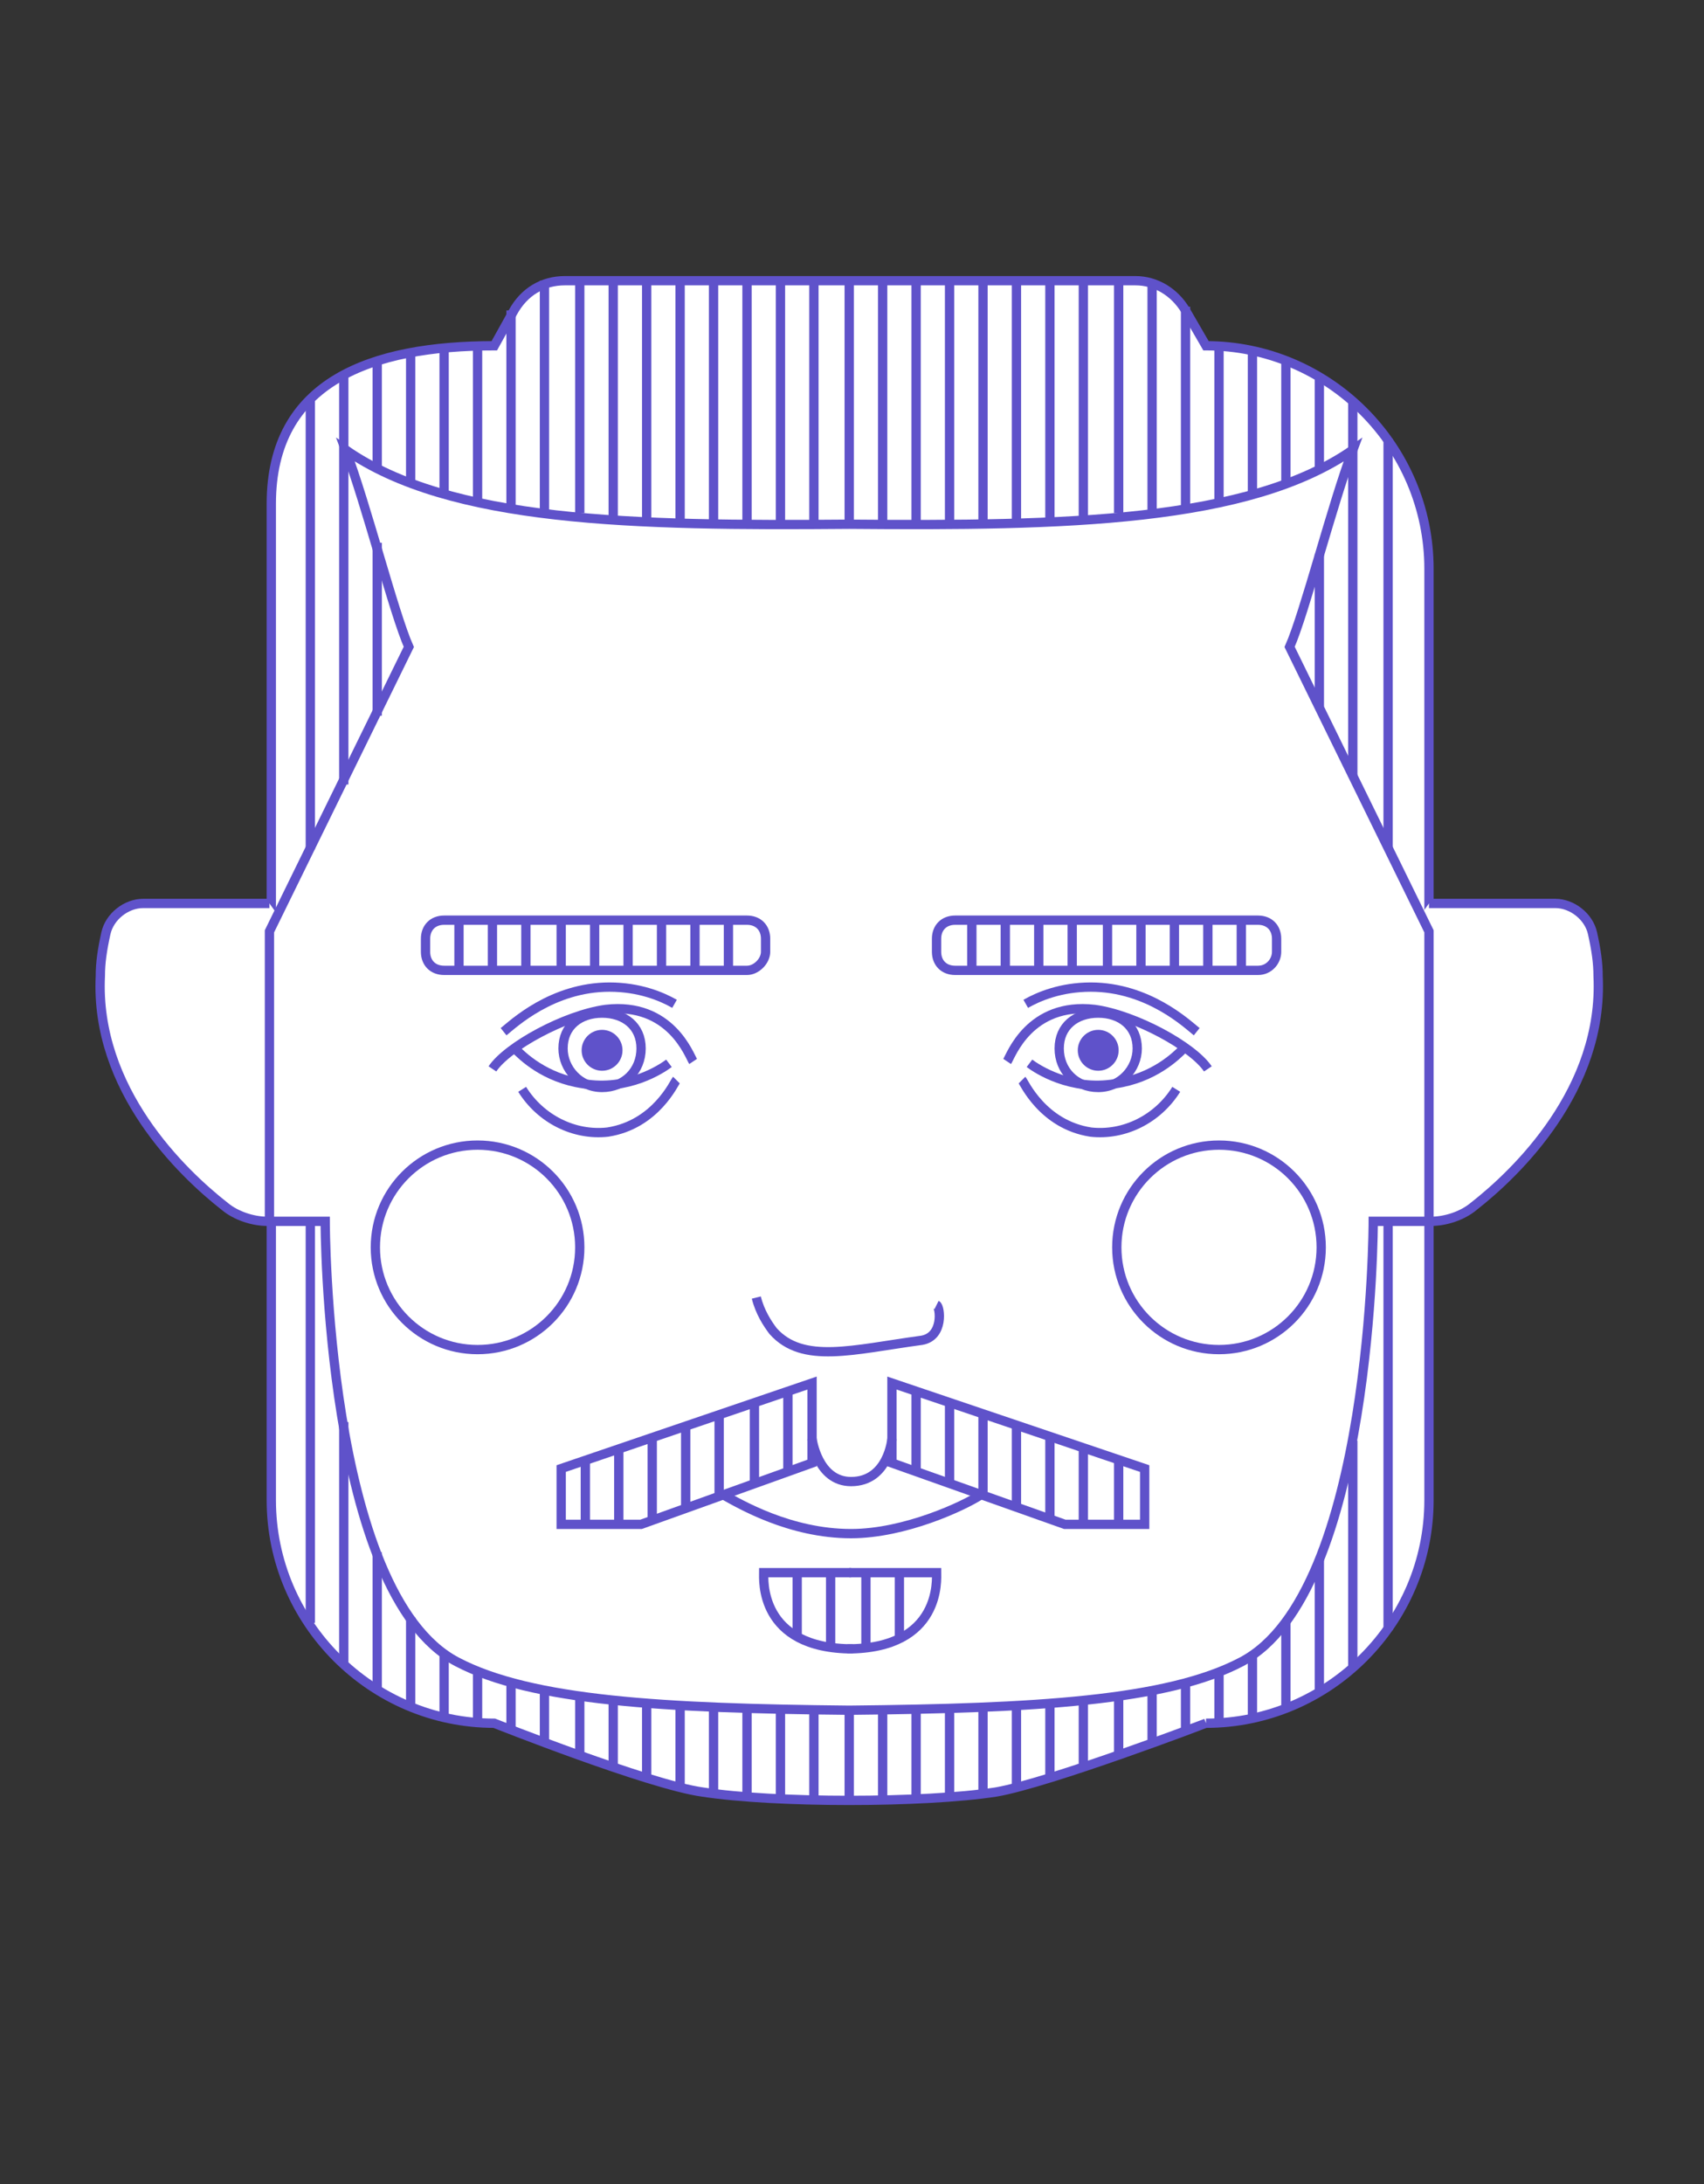 <svg xmlns="http://www.w3.org/2000/svg" viewBox="-251 362.4 91.7 117.5"><rect x="-251" y="362.4" width="91.7" height="117.5" fill="#333333" stroke="none"/><path fill="#FFF" stroke="#5F52CA" stroke-width=".5" stroke-miterlimit="10" d="M-186.1 455.1c6.6 0 12-5.4 12-12V393c0-6.6-5.4-12-12-12l-1.1-1.9c-.6-1-1.6-1.6-2.7-1.6h-30.7c-1.2 0-2.2.6-2.8 1.7l-1 1.8c-6.6 0-12 1.9-12 8.5v53.6c0 6.6 5.4 12 12 12 0 0 8.3 3.3 11.2 3.7 3.9.6 11.9.6 15.8 0 2.9-.5 11.3-3.7 11.3-3.7z"/><circle fill="#5F52CA" cx="-191.9" cy="418.9" r="1.1"/><path fill="none" stroke="#5F52CA" stroke-width=".5" stroke-linejoin="round" stroke-miterlimit="10" d="M-203 439.8s-.2 2.3-2.2 2.3c-1.8 0-2.1-2.3-2.1-2.3"/><path fill="none" stroke="#5F52CA" stroke-width=".5" stroke-miterlimit="10" d="M-183.3 414.6h-16.3c-.6 0-1-.4-1-1v-.7c0-.6.4-1 1-1h16.3c.6 0 1 .4 1 1v.7c0 .5-.4 1-1 1zM-210.8 414.6h-16.3c-.6 0-1-.4-1-1v-.7c0-.6.4-1 1-1h16.3c.6 0 1 .4 1 1v.7c0 .5-.5 1-1 1z"/><path fill="#FFF" stroke="#5F52CA" stroke-width=".5" stroke-miterlimit="10" d="M-205.3 454.4c-10-.1-17.1-.5-21.1-2.6-7.1-3.7-7.1-23.7-7.1-23.7h-3.1c-.8 0-1.7-.3-2.3-.8-2.3-1.8-7-6.3-6.7-12.4 0-.7.1-1.4.3-2.3.2-.9 1.1-1.6 2-1.6h6.8M-205.3 454.4c10-.1 17.1-.5 21.1-2.6 7.1-3.7 7.1-23.7 7.1-23.7h3.1c.8 0 1.7-.3 2.3-.8 2.3-1.8 7-6.3 6.7-12.4 0-.7-.1-1.4-.3-2.3-.2-.9-1.1-1.6-2-1.6h-6.8"/><path fill="none" stroke="#5F52CA" stroke-width=".5" stroke-miterlimit="10" d="M-205.3 447h4.7c0 .3.3 4.1-4.8 4.1"/><path fill="none" stroke="#5F52CA" stroke-width=".5" stroke-miterlimit="10" d="M-205.2 447h-4.7c0 .3-.3 4.1 4.8 4.1M-203 436.8v4.3l9.3 3.3h4.3v-3zM-207.3 436.8v4.3l-9.2 3.3h-4.3v-3z"/><path fill="none" stroke="#5F52CA" stroke-width=".5" stroke-miterlimit="10" d="M-212.1 442.8c.9.5 3.6 2.1 6.9 2.1 2.9 0 6.1-1.5 7-2.1M-196.8 419.5c.2-.3 1.2-3.2 4.7-2.8 2.2.3 5.3 2 6.1 3.2"/><path fill="none" stroke="#5F52CA" stroke-width=".5" stroke-miterlimit="10" d="M-195.6 419.6c.4.3 2.2 1.5 4.6 1.1 2.1-.3 3.3-1.5 3.7-1.9M-195.8 416.4c.7-.4 1.9-.9 3.5-.9 3.1 0 5.2 2 5.7 2.4"/><path fill="none" stroke="#5F52CA" stroke-width=".5" stroke-miterlimit="10" d="M-189.8 418.8c0 1.1-.9 2.1-2.1 2.1s-2.1-.9-2.1-2.1.9-1.9 2.1-1.9 2.1.7 2.1 1.9zM-213.7 419.5c-.2-.3-1.2-3.2-4.7-2.8-2.2.3-5.3 2-6.1 3.2"/><path fill="none" stroke="#5F52CA" stroke-width=".5" stroke-miterlimit="10" d="M-215 419.6c-.4.3-2.2 1.5-4.6 1.1-2.1-.3-3.3-1.5-3.7-1.9M-214.7 416.4c-.7-.4-1.9-.9-3.5-.9-3.1 0-5.2 2-5.7 2.4"/><path fill="none" stroke="#5F52CA" stroke-width=".5" stroke-miterlimit="10" d="M-220.7 418.8c0 1.1.9 2.1 2.1 2.1s2.1-.9 2.1-2.1-.9-1.9-2.1-1.9-2.1.7-2.1 1.9z"/><circle fill="#5F52CA" cx="-218.6" cy="418.9" r="1.1"/><g fill="none" stroke="#5F52CA" stroke-width=".5" stroke-miterlimit="10"><path d="M-232.5 382.5v22.1M-230.7 381.8v5.8M-225.3 381v8.5M-228.9 381.3v7.1M-227.1 381.2v7.8M-223.5 379.1v10.7M-221.7 377.5V390M-219.8 377.5V390M-214.4 377.5v13.1M-218 377.5v13M-216.2 377.5v13M-205.3 377.5v13.1M-207.2 377.5v13.1M-209 377.5v13.1M-210.8 377.5v13.2M-212.6 377.5v13M-203.5 377.5v13.1M-180 382.6v5M-178.2 383.9v20.3M-181.8 381.7v6.7M-183.6 381.2v7.8M-185.4 381.2v8.2M-190.8 377.5V390M-187.2 378.9v10.9M-189 377.5V390M-199.9 377.5v13.1M-198.1 377.5v13.1M-196.3 377.5v13M-194.5 377.5v13M-192.7 377.5v13M-201.7 377.5v13.2"/></g><path fill="none" stroke="#5F52CA" stroke-width=".5" stroke-miterlimit="10" d="M-176.3 428.1v22M-176.3 386v22M-180 392.2v8.2M-230.7 391.6v9.3M-234.3 383.8v24.3M-234.3 428.1v21.6M-215.9 439.7v4.5M-219.5 440.9v3.5M-217.7 440.3v4.1M-214.1 439.1v4.4M-212.3 438.5v4.4M-210.4 437.9v4.4M-211.8 411.9v2.7M-208.6 437.2v4.4M-213.6 411.9v2.7M-202.6 447v3.6M-204.4 447v4.1M-206.3 447v4M-208.1 447v3.5M-232.5 438.9v13M-230.7 445.9v7.4M-225.3 452.3v2.8M-228.9 449.4v4.8M-227.1 451.3v3.5M-223.5 452.9v2.6M-221.7 453.3v2.8M-219.8 453.6v3.2M-214.4 454.2v4.3M-218 453.8v3.6M-216.2 454.2v3.8M-205.3 454.2v5.1M-207.2 454.2v5.1M-209 454.2v5M-210.8 454.2v4.9M-212.6 454.2v4.7M-203.5 454.2v5.1M-180 446.3v7.1M-178.2 439.9v12.2M-181.8 449.7v4.6M-183.6 451.5v3.3M-185.4 452.3v2.8M-190.8 453.6v3.2M-187.2 453v2.5M-189 453.4v2.8M-199.9 454.2v4.9M-198.1 454.2v4.7M-196.3 454.2v4.4M-194.5 454.2v3.8M-192.7 453.9v3.6M-201.7 454.2v5M-222.7 411.9v2.7M-226.3 411.9v2.7M-224.5 411.9v2.7M-220.8 411.9v2.7M-219 411.9v2.7M-217.2 411.9v2.7M-215.4 411.9v2.7M-194.5 439.7v4.5M-190.8 441v3.5M-192.7 440.3v4.2M-196.3 439.1v4.5M-198.1 438.5v4.4M-199.9 437.9v4.4M-201.7 437.3v4.3M-184.2 411.9v2.7M-186 411.9v2.7M-195.1 411.9v2.7M-198.7 411.9v2.7M-196.9 411.9v2.7M-193.3 411.9v2.7M-191.4 411.9v2.7M-189.6 411.9v2.7M-187.8 411.9v2.7"/><path fill="none" stroke="#5F52CA" stroke-width=".5" stroke-linejoin="round" stroke-miterlimit="10" d="M-210.3 432.2c.2.8.6 1.4.9 1.8 1.6 1.8 4.3 1 8 .5 1.2-.2 1-1.8.8-1.9"/><path fill="none" stroke="#5F52CA" stroke-width=".5" stroke-miterlimit="10" d="M-196 420.5c.1.1 1.1 2.4 3.7 2.8 1.8.2 3.6-.7 4.6-2.3M-214.6 420.5c-.1.1-1.1 2.4-3.7 2.8-1.8.2-3.6-.7-4.6-2.3"/><circle fill="none" stroke="#5F52CA" stroke-width=".5" stroke-miterlimit="10" cx="-185.4" cy="429.5" r="5.5"/><circle fill="none" stroke="#5F52CA" stroke-width=".5" stroke-miterlimit="10" cx="-225.3" cy="429.5" r="5.5"/><path fill="none" stroke="#5F52CA" stroke-width=".5" stroke-miterlimit="10" d="M-205.3 390.6c-11.6.1-21.5-.1-27.1-4 1.1 2.9 2.6 8.8 3.4 10.6l-7.5 15.3v15.6M-205.3 390.6c11.6.1 21.5-.1 27.1-4-1.1 2.9-2.6 8.8-3.4 10.6l7.5 15.3v15.6"/></svg>